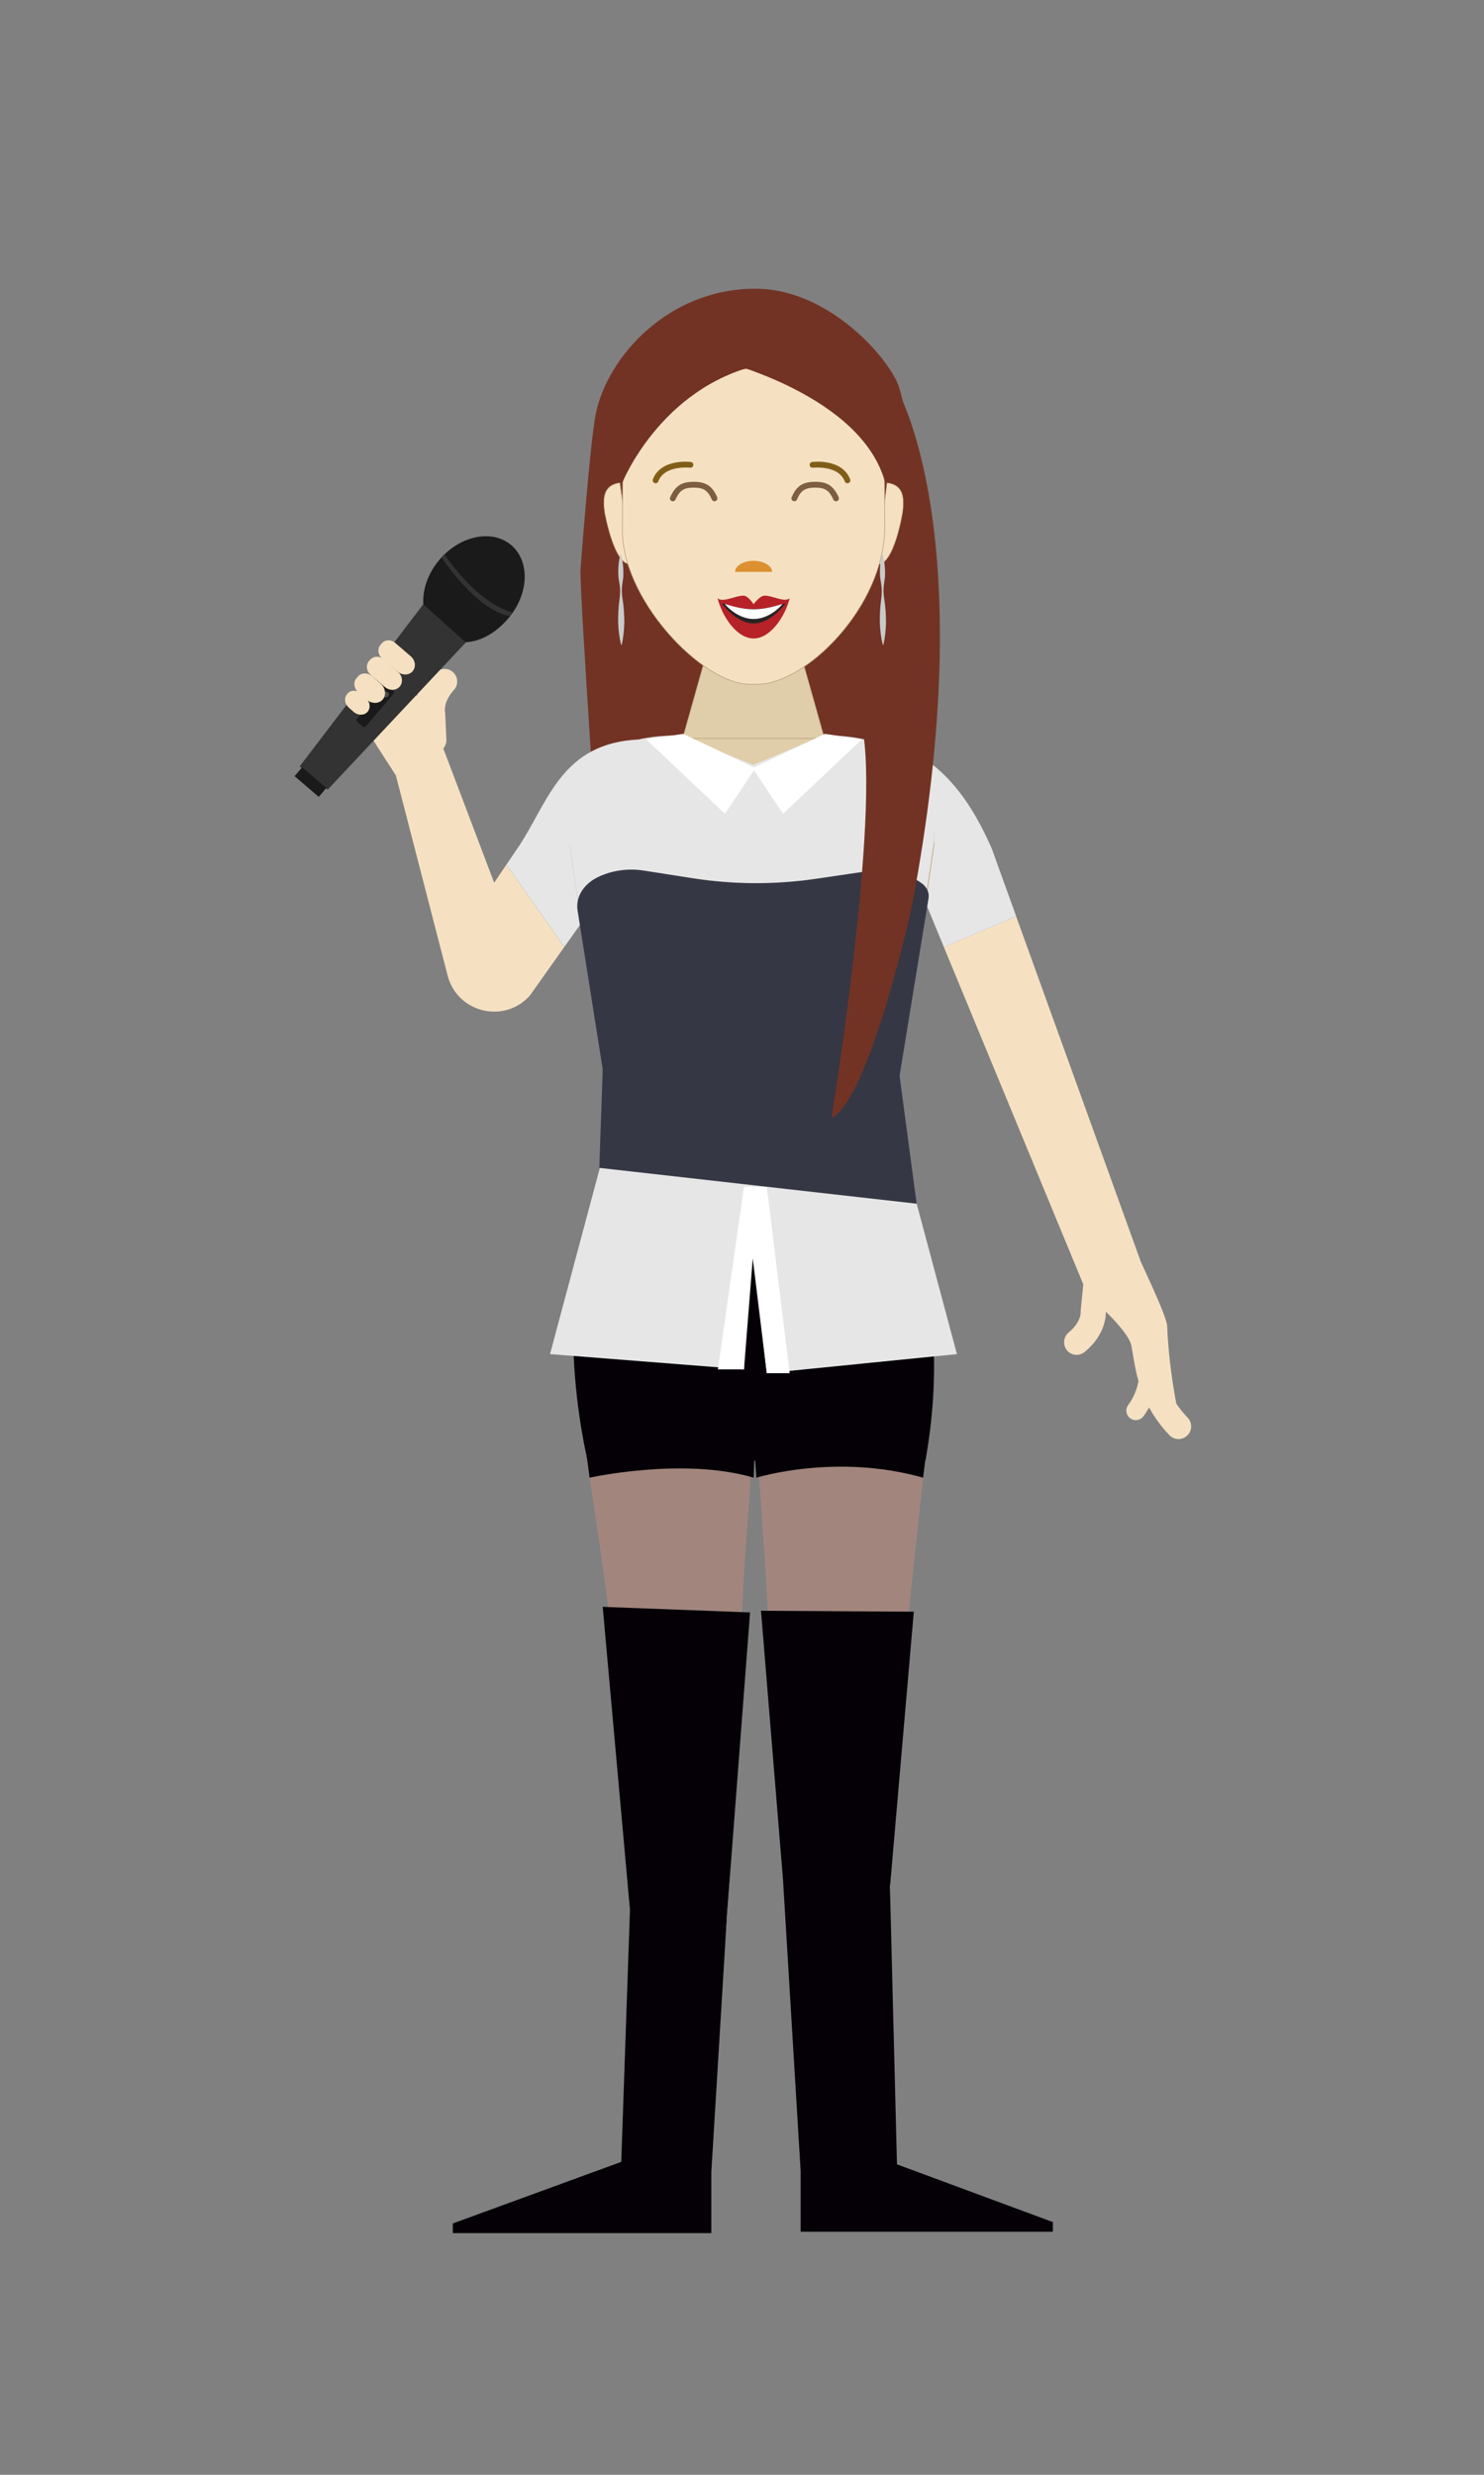 <?xml version="1.0" encoding="utf-8"?>
<!-- Generator: Adobe Illustrator 23.0.6, SVG Export Plug-In . SVG Version: 6.00 Build 0)  -->
<svg version="1.1" id="Capa_1" xmlns="http://www.w3.org/2000/svg" xmlns:xlink="http://www.w3.org/1999/xlink" x="0px" y="0px"
	 viewBox="0 0 300 500" style="enable-background:new 0 0 300 500;" xml:space="preserve">
<rect x="0" y="0" width="300" height="500" fill="#808080" stroke="none"/>
<style type="text/css">
	.st0{fill:#363636;}
	.st1{fill:#202020;}
	.st2{fill:#2D363A;}
	.st3{fill:#F1D19E;}
	.st4{fill:#FFFFFF;}
	.st5{fill:#F1D19E;stroke:#272425;stroke-width:0.121;stroke-miterlimit:10;}
	.st6{fill:#F1F1F1;}
	.st7{fill:#272425;}
	.st8{fill:#1C1A1B;}
	.st9{fill:#1E2528;}
	.st10{fill:#B6B9C1;}
	.st11{fill:#FAF5EB;}
	.st12{fill:#48391D;}
	.st13{display:none;fill:#F1D19E;stroke:#272425;stroke-width:0.121;stroke-miterlimit:10;}
	.st14{fill:#4C2208;}
	.st15{fill:#884D12;}
	.st16{fill:#583C1C;}
	.st17{fill:#7F6528;}
	.st18{fill:#F5E1C2;}
	.st19{fill:none;}
	.st20{fill:#360000;}
	.st21{fill:#F5E1C2;stroke:#B5966E;stroke-width:0.118;stroke-miterlimit:10;}
	.st22{fill:#F5E1C2;stroke:#424140;stroke-width:0.118;stroke-miterlimit:10;}
	.st23{fill:#E0CEAB;stroke:#B5966E;stroke-width:0.121;stroke-miterlimit:10;}
	.st24{fill:#F5E1C2;stroke:#B5966E;stroke-width:0.109;stroke-miterlimit:10;}
	.st25{fill:#C09D38;}
	.st26{fill:none;stroke:#7E5E40;stroke-linecap:round;stroke-linejoin:round;stroke-miterlimit:10;}
	.st27{fill:#DD902F;}
	.st28{fill:none;stroke:#815E18;stroke-linecap:round;stroke-miterlimit:10;}
	.st29{fill:#B62228;}
	.st30{fill:#997B55;}
	.st31{fill:#723324;}
	.st32{fill:#E6E6E6;}
	.st33{fill:#7E5E40;}
	.st34{fill:#815E18;}
	.st35{fill:#CACACA;}
	.st36{fill:#333333;}
	.st37{fill:#1A1A1A;}
	.st38{fill:#4D4D4D;}
	.st39{fill:#F0DDC0;}
	.st40{fill:#A2867E;}
	.st41{fill:#040006;}
	.st42{fill:#353745;}
	.st43{fill:#F7E3C4;stroke:#B7986E;stroke-width:0.118;stroke-miterlimit:10;}
	.st44{display:none;fill:#F3D3A0;stroke:#272425;stroke-width:0.121;stroke-miterlimit:10;}
	.st45{fill:#F3D3A0;}
	.st46{fill:#D5D6D6;}
	.st47{fill:#744C15;stroke:#272425;stroke-width:0.121;stroke-miterlimit:10;}
	.st48{display:none;fill:#3E526A;}
	.st49{fill:#203847;}
	.st50{fill:#BC821F;}
	.st51{display:none;fill:#BC821F;}
	.st52{fill:#914310;}
	.st53{fill:#F7E3C4;stroke:#B7986E;stroke-width:0.109;stroke-miterlimit:10;}
	.st54{fill:#7B0032;}
	.st55{fill:#7F5E40;}
	.st56{fill:#979797;}
	.st57{fill:#B0B0B0;stroke:#7F7F7F;stroke-width:0.25;stroke-miterlimit:10;}
	.st58{fill:none;stroke:#979797;stroke-miterlimit:10;}
	.st59{fill:#BCBA9A;stroke:#7F7F7F;stroke-width:0.25;stroke-miterlimit:10;}
	.st60{fill:#7F7F7F;}
	.st61{fill:#5888A7;stroke:#7F7F7F;stroke-width:0.25;stroke-miterlimit:10;}
	.st62{fill:#C8C8C8;stroke:#7F7F7F;stroke-width:0.25;stroke-miterlimit:10;}
	.st63{fill:#B0B0B0;}
	.st64{fill:#B67849;}
	.st65{fill:#7F5032;}
	.st66{fill:#4C3018;}
	.st67{fill:#C4C4C4;}
	.st68{fill:#A52B31;}
	.st69{fill:#1C2853;}
	.st70{fill:#F8F8F8;}
	.st71{fill:#81D646;}
	.st72{fill:#DEC69A;}
	.st73{fill:#DB391D;}
	.st74{fill:#8F673C;}
	.st75{opacity:0.35;}
	.st76{fill:#6FB353;}
	.st77{opacity:0.7;}
	.st78{fill:#DDC092;}
	.st79{fill:url(#);}
	.st80{fill:#754C24;}
	.st81{fill:#243B56;}
	.st82{fill:#CEAE7E;}
</style>
<g>
	<g>
	</g>
</g>
<g>
	<path class="st31" d="M185.76,105.22c0,3.33,0.16,41.87,0.16,51.92l-33.88,4.94l-32.37-6.63c-1.52-22.94-2.33-36.9-2.33-40.23
		c0,0,1.94-25.82,3.08-31.52c2.31-11.53,14.61-25.37,32.29-25.37c13.92,0,25.37,12.3,28.44,18.45
		C183.92,82.32,185.76,105.22,185.76,105.22z"/>
	<g>
		<polygon class="st23" points="166.78,149.55 137.89,149.55 143.56,129.42 161.11,129.42 		"/>
		<path class="st13" d="M179.84,108.81c0,10.05-16.65,29.54-26.71,29.54h-1.59c-10.05,0-26.71-19.49-26.71-29.54l-1.13-17.12
			c0-10.05,12.12-23.87,22.17-23.87h12.93c10.05,0,22.17,13.82,22.17,23.87L179.84,108.81z"/>
	</g>
	<g>
		<path class="st24" d="M127.55,113.97c-3.42,0.46-5.31-10.46-5.31-10.46c-0.38-2.79-0.34-5.51,3.08-5.97l0,0L127.55,113.97z"/>
		<path class="st24" d="M177.3,114.01c3.43,0.42,5.17-10.53,5.17-10.53c0.34-2.8,0.27-5.51-3.16-5.93l0,0L177.3,114.01z"/>
	</g>
	<path class="st18" d="M114.08,191.32l-6.98,9.84c-5.17,5.76-14.67,3.44-16.61-4.06l-10.44-40.35l9.46-5.81l10.39,27.4l2.46-3.64"/>
	<polyline class="st18" points="205.42,185.14 230.55,254.71 219,259.5 190.8,191.32 	"/>
	<path class="st32" d="M190.8,191.32l-3.49-8.45l-7.79-1.49c-1.75-3.88-4.57-6.48-6.13-6.48h-42.76c-1.26,0-1.92,0-6.46,7.28
		l-6.81,4.53l-3.27,4.6l-11.72-16.61l2.82-4.17l0.55-0.89c5.58-9.03,8.7-20.27,24.9-20.27l22.18,6.15l20.57-6.15
		c14.67,0,22.32,11.27,26.99,21.82l0.13,0.31l4.92,13.63"/>
	<g>
		<path class="st23" d="M185.85,190.72l-5.25,32.89h-57.2l-5.25-32.89l-2.93-19.99c0-15.31,7.53-21.54,22.24-21.54h29.1
			c14.7,0,22.24,6.22,22.24,21.54L185.85,190.72z"/>
	</g>
	<path class="st18" d="M216.05,269.2c2.44-2.01,2.42-3.97,2.42-3.98c-0.01-0.16-0.01-0.31,0-0.47l0.52-5.25
		c0.09-0.93,0.69-1.74,1.55-2.1c0.86-0.36,1.64-0.94,2.37-0.35c0.01,0.01,1.08-0.28,0.72-0.08c2.75-1.53,6.66-3.18,6.51-3.22
		c-0.22-0.07,5.73,11.94,5.81,14.17c0.23,6.32,1.24,12.46,1.84,15.66c0.64,0.94,1.39,1.89,2.3,2.84c0.97,1.02,0.94,2.63-0.08,3.61
		c-0.49,0.47-1.13,0.71-1.77,0.71c-0.67,0-1.34-0.26-1.84-0.79c-1.79-1.87-3.11-3.76-4.11-5.6c-0.33,0.61-0.71,1.22-1.15,1.81
		c-0.38,0.49-0.95,0.75-1.53,0.76c-0.4,0-0.81-0.13-1.16-0.39c-0.84-0.64-1-1.84-0.37-2.68c1.13-1.48,1.74-3.18,2.08-4.78
		c-0.55-1.95-0.86-3.77-1.13-5.38c-0.11-0.64-0.21-1.25-0.32-1.83c-0.32-1.65-2.64-4.4-5.15-6.85l-0.01,0.09
		c0.01,1.12-0.28,4.76-4.28,8.05c-1.09,0.9-2.7,0.74-3.59-0.35C214.81,271.71,214.96,270.1,216.05,269.2z"/>
	<path class="st18" d="M91.59,135.81c-1.04-0.95-2.66-0.87-3.61,0.18c-3.48,3.84-3.77,3.4-3.6,4.51h-1.28
		c-2.84-2.07-3.73-0.29-4.28-1.87c-0.2-0.56-0.39-1.15-0.58-1.76c-0.33-1.01-0.69-2.12-1.13-3.27c-0.07,0.08-0.12,0.17-0.19,0.24
		c-0.39,0.43-0.78,0.87-1.17,1.31c-0.04,0.04-0.07,0.09-0.11,0.13c-0.5,0.54-0.97,1.1-1.45,1.65c-0.44,0.62-0.88,1.23-1.32,1.84
		c-0.04,0.06-0.08,0.11-0.12,0.17c-0.04,0.05-0.07,0.1-0.1,0.15c-0.14,0.18-0.28,0.36-0.42,0.53c-0.03,0.04-0.06,0.08-0.09,0.12
		c0.03-0.03,0.05-0.07,0.08-0.11c-0.21,0.24-0.43,0.47-0.66,0.68c0.24,1.07,0.47,2.15,0.67,3.25c0.4,2.2,8.03,13.22,7.8,13.18
		c-0.16-0.03,4.11-1.34,6.61-3.26c0.01,0.01,0.76-0.65,0.77-0.65c0.81,0.48,0.79-0.61,1.6-1.1c0.8-0.48,1.28-1.37,1.23-2.3
		l-0.24-5.27c-0.01-0.16-0.03-0.31-0.06-0.47c0-0.01-0.3-1.95,1.82-4.29C92.71,138.37,92.63,136.76,91.59,135.81z"/>
	<g>
		<g>
			<path class="st13" d="M179.84,108.71c0,10.05-16.66,29.54-26.71,29.54h-1.59c-10.05,0-26.71-19.49-26.71-29.54L123.7,91.6
				c0-10.05,12.12-23.87,22.17-23.87h12.93c10.05,0,22.17,13.82,22.17,23.87L179.84,108.71z"/>
			<path class="st21" d="M178.86,106.36c0,16.27-16.06,31.89-25.75,31.89h-1.53c-9.69,0-26.38-17.58-25.75-31.89l0.08-14.77
				c1.18-5.45,6.55-8.32,11.31-11.96c8.21-6.28,19.55-6.98,28.26-1.43c4.83,3.08,8.85,5.23,11.69,10.29
				c1.08,1.93,1.62,4.11,1.63,6.32L178.86,106.36z"/>
		</g>
		<g>
			<g>
				<path class="st33" d="M144.44,101.28c-0.23,0-0.44-0.13-0.54-0.35c-0.8-1.84-1.66-2.41-3.67-2.41c-2,0-2.82,0.54-3.68,2.42
					c-0.13,0.3-0.48,0.43-0.78,0.29c-0.3-0.13-0.43-0.48-0.29-0.78c1.04-2.29,2.29-3.11,4.75-3.11c2.48,0,3.77,0.84,4.75,3.12
					c0.13,0.3-0.01,0.64-0.31,0.77C144.6,101.26,144.52,101.28,144.44,101.28z"/>
			</g>
			<g>
				<path class="st33" d="M160.58,101.28c-0.08,0-0.15-0.01-0.23-0.05c-0.3-0.13-0.44-0.47-0.31-0.77c0.96-2.28,2.25-3.12,4.75-3.12
					c2.46,0,3.7,0.81,4.75,3.11c0.13,0.3,0,0.64-0.29,0.78c-0.29,0.14-0.64,0-0.78-0.29c-0.86-1.88-1.68-2.42-3.68-2.42
					c-2.01,0-2.91,0.58-3.67,2.4C161.03,101.14,160.81,101.28,160.58,101.28z"/>
			</g>
		</g>
		<path class="st27" d="M156.08,115.54c0-1.23-1.67-2.23-3.74-2.23c-2.07,0-3.74,1-3.74,2.23"/>
		<g>
			<path class="st34" d="M132.53,97.64c-0.07,0-0.14-0.01-0.21-0.04c-0.3-0.12-0.45-0.46-0.34-0.76c1.61-4.2,7.42-3.54,7.67-3.51
				c0.32,0.04,0.55,0.33,0.51,0.65c-0.04,0.32-0.32,0.55-0.65,0.51c-0.05,0-5.15-0.58-6.43,2.76
				C132.99,97.5,132.77,97.64,132.53,97.64z"/>
		</g>
		<g>
			<path class="st34" d="M171.32,97.64c-0.24,0-0.46-0.14-0.55-0.38c-1.29-3.35-6.38-2.76-6.43-2.76c-0.33,0.04-0.62-0.19-0.66-0.51
				c-0.04-0.32,0.19-0.62,0.51-0.66c0.25-0.03,6.06-0.7,7.67,3.51c0.12,0.3-0.04,0.64-0.34,0.76
				C171.46,97.63,171.39,97.64,171.32,97.64z"/>
		</g>
	</g>
	<g>
		<g>
			<path class="st29" d="M145.06,120.87c0.89,3.55,3.81,8.12,7.29,8.12s6.41-4.57,7.29-8.12c-1.06,0.92-3.47-0.57-5.09-0.52
				c-1,0.03-2.2,1.72-2.2,1.72s-1.1-1.7-2.02-1.72C148.6,120.32,146.17,121.83,145.06,120.87z"/>
		</g>
		<g>
			<path class="st7" d="M145.88,121.86c0.79,1.06,3.38,4.1,6.48,4.1c3.09,0,5.69-3.04,6.48-4.1c-1.52,0.44-3.86,1.2-6.48,1.2
				S147.39,122.3,145.88,121.86z"/>
		</g>
		<g>
			<path class="st4" d="M146.53,122.03c0.71,0.94,3.04,3.03,5.83,3.03c2.78,0,5.12-2.09,5.83-3.03c-1.37,0.39-3.47,1.07-5.83,1.07
				C149.99,123.1,147.89,122.42,146.53,122.03z"/>
		</g>
	</g>
	<path class="st35" d="M125.53,112.02c0.42,1.52,0.55,3.04,0.47,4.56c-0.08,0.76-0.24,1.52-0.28,2.28
		c-0.04,0.76,0.04,1.52,0.15,2.28c0.25,1.52,0.32,3.04,0.34,4.56c-0.04,1.52-0.17,3.04-0.53,4.57l-0.12,0
		c-0.38-1.52-0.54-3.04-0.6-4.56c0-1.52,0.05-3.04,0.27-4.56c0.1-0.76,0.16-1.52,0.11-2.28c-0.05-0.76-0.23-1.52-0.32-2.28
		c-0.1-1.52,0-3.04,0.39-4.57L125.53,112.02z"/>
	<path class="st35" d="M178.43,112.02c0.42,1.52,0.55,3.04,0.47,4.56c-0.08,0.76-0.24,1.52-0.28,2.28
		c-0.04,0.76,0.04,1.52,0.15,2.28c0.25,1.52,0.32,3.04,0.34,4.56c-0.04,1.52-0.17,3.04-0.53,4.57l-0.12,0
		c-0.38-1.52-0.54-3.04-0.6-4.56c0-1.52,0.05-3.04,0.27-4.56c0.1-0.76,0.16-1.52,0.11-2.28c-0.05-0.76-0.23-1.52-0.32-2.28
		c-0.1-1.52,0-3.04,0.39-4.57L178.43,112.02z"/>
	<g>
		<g>
			<polygon class="st36" points="66.24,159.54 60.58,154.84 86,121.52 94.84,129.08 			"/>
			<path class="st37" d="M85.57,122.09c-0.18-2.96,0.94-6.28,3.3-9.04c4.17-4.88,10.67-6.18,14.5-2.9c3.83,3.28,3.56,9.9-0.61,14.78
				c-2.5,2.92-5.54,4.68-8.64,4.82"/>
			<path class="st36" d="M89.86,111.99c0,0,6.23,9.66,13.74,11.75l-0.46,0.71c0,0-5.69-0.05-13.9-11.84L89.86,111.99z"/>
			
				<rect x="59.55" y="156.82" transform="matrix(0.76 0.65 -0.65 0.76 117.758 -2.869)" class="st37" width="6.43" height="2.36"/>
			<path class="st37" d="M73.27,146.75l-1-0.85c-0.21-0.18-0.24-0.5-0.06-0.72l5.53-6.47c0.18-0.21,0.5-0.24,0.72-0.06l1,0.85
				c0.21,0.18,0.24,0.5,0.06,0.72l-5.53,6.47C73.81,146.91,73.48,146.94,73.27,146.75z"/>
			
				<ellipse transform="matrix(0.65 -0.76 0.76 0.65 -79.335 108.419)" class="st38" cx="78.02" cy="140.33" rx="0.62" ry="0.56"/>
		</g>
		<path class="st18" d="M76.86,130.37c-0.61,0.77-0.45,1.94,0.38,2.64l3.15,2.68c0.94,0.81,2.3,0.77,3.03-0.08h0
			c0.73-0.85,0.56-2.2-0.38-3.01l-3.15-2.71c-0.86-0.74-2.1-0.68-2.74,0.12L76.86,130.37z"/>
		<path class="st18" d="M70.17,140.25c-0.66,0.74-0.51,1.95,0.33,2.7l1.01,0.89c0.88,0.75,2.14,0.74,2.8-0.04h0
			c0.67-0.77,0.49-2.02-0.39-2.78l-0.83-0.82c-0.83-0.82-2.12-0.87-2.81-0.1L70.17,140.25z"/>
		<path class="st18" d="M72.35,136.69c0.71-0.83,2.06-0.83,2.99,0l1.58,1.42c1.02,0.87,1.22,2.32,0.45,3.21h0
			c-0.77,0.9-2.23,0.92-3.24,0.04l-1.66-1.43c-0.92-0.8-1.1-2.1-0.4-2.92L72.35,136.69z"/>
		<path class="st18" d="M74.82,133.3c0.71-0.79,1.98-0.81,2.84-0.04l2.79,2.49c0.92,0.79,1.08,2.12,0.36,2.96l0,0
			c-0.72,0.84-2.06,0.89-2.98,0.1l-2.88-2.45c-0.89-0.76-1.04-2.04-0.33-2.84L74.82,133.3z"/>
	</g>
	<path class="st39" d="M124.81,447.36h17.8l5.11-70.76h-20.24C128.25,396.17,127.71,419.48,124.81,447.36z"/>
	<path class="st39" d="M180.07,376.6h-21.99l5.8,70.76h17.8C179.61,419.35,179.36,396.07,180.07,376.6z"/>
	<g>
		<g>
			<path class="st32" d="M185.89,189.59l-5.27,32.49h-57.38l-5.27-32.49l-2.94-19.74c0-15.12,7.55-21.27,22.31-21.27l14.93,5.95
				l14.26-5.95c14.75,0,22.31,6.15,22.31,21.27L185.89,189.59z"/>
		</g>
	</g>
	<g>
		<polygon class="st19" points="152.61,286.36 152,317.21 147.71,376.6 158.08,376.6 153.22,317.21 		"/>
		<path class="st40" d="M187.58,268.17c-4.03-18.65-7.25-31.03-7.25-31.03h-56.67c0,0-3.21,13.97-6.91,31.03
			c-2.76,12.77,8.43,50.38,10.72,108.43l19.65,7.86l3.33-67.25l2.15-30.85l2.15,30.85l3.62,62.41l21.56-0.47
			C182.05,321.44,190.6,282.12,187.58,268.17z"/>
	</g>
	<path class="st41" d="M123.67,237.14h56.67c0,0,13.12,22.61,6.74,57.97h-68.28C118.79,295.11,109.66,258.21,123.67,237.14z"/>
	<path class="st42" d="M122.19,218.23l-5.43-34.29c-0.43-2.69,1.2-5.34,4.17-6.76l0,0c2.75-1.32,6.05-1.79,9.22-1.29l9.92,1.55
		c8.18,1.28,16.6,1.32,24.8,0.12l10.49-1.54c3.9-0.57,7.92,0.3,10.87,2.36h0c1.12,0.78,1.67,1.94,1.48,3.1l-5.97,36.55
		L122.19,218.23z"/>
	<polygon class="st41" points="143.8,451.17 91.54,451.17 91.54,449.22 125.59,436.78 127.35,385.85 121.84,324.64 151.63,325.77 
		146.97,386.78 143.8,438.83 	"/>
	<g>
		<polygon class="st41" points="161.85,450.89 212.84,450.89 212.84,448.94 181.33,437.28 179.91,381.3 184.73,325.62 
			153.84,325.43 158.28,379.62 161.85,438.55 		"/>
	</g>
	<polygon class="st32" points="122.72,230.53 111.19,273.58 150.4,276.66 151.72,248.67 155.01,277.43 193.45,273.58 181.92,230.53 
			"/>
	<polygon class="st42" points="121.96,212.85 121.15,235.95 185.3,243.19 181.15,212.08 144.25,212.08 	"/>
	<polygon class="st4" points="138.1,148.27 130.62,149.37 146.56,164.42 152.71,155.19 	"/>
	<path class="st31" d="M181.15,78.31c0,0,17.68,29.21,3.08,105.32c0,0-8.46,38.44-16.14,42.28c0,0,9.99-61.5,6.15-79.18l4.61-10.76
		l6.92-2.31L185,108.3l-2.31-16.91"/>
	<polygon class="st4" points="166.75,148.27 174.23,149.37 158.3,164.42 152.14,155.19 	"/>
	<path class="st41" d="M119.19,298.55c0,0,18.91-4.21,33.18,0l0.28-8.8l-34.54,0.74L119.19,298.55z"/>
	<path class="st41" d="M152.9,298.55c0,0,16.1-5.01,33.71,0l0.79-6.51l-34.89,0.76L152.9,298.55z"/>
	<polygon class="st4" points="155.01,277.43 159.64,277.43 155.01,239.77 150.4,239.76 	"/>
	<polygon class="st4" points="150.4,276.66 145.13,276.66 150.4,239.76 152.71,247.45 	"/>
	<path class="st19" d="M125.93,325.15c-0.06,0.03-0.09,0.1-0.07,0.17c0.02,0.06,0.09,0.1,0.16,0.09c0.08-0.06,0.06-0.21-0.04-0.24
		c-0.02-0.01-0.05-0.01-0.06,0.01c-0.01,0.02-0.01,0.05,0.02,0.05c0.02,0,0.01-0.05-0.01-0.03"/>
	<path class="st19" d="M129.98,325.48c-0.07,0.02-0.11,0.1-0.09,0.16c0.02,0.07,0.1,0.11,0.16,0.09c0.05-0.11,0.05-0.23,0.02-0.34
		c-0.06,0.02-0.11,0.07-0.13,0.14"/>
	<path class="st19" d="M123.72,325.13c0.02,0.09,0.07,0.18,0.14,0.25c0.03-0.08,0.03-0.16,0.01-0.24c-0.1-0.02-0.21-0.01-0.31,0.03"
		/>
	<path class="st19" d="M122.42,325.26c-0.07,0.09,0.01,0.24,0.12,0.24c0.11-0.01,0.17-0.18,0.08-0.25
		c-0.09-0.07-0.24,0.02-0.22,0.13"/>
	<path class="st31" d="M145.79,72.93c0,0,28.44,6.92,33.16,24.6l0.72-7.04c0,0-8.81-24.48-24.33-22.18L145.79,72.93z"/>
	<path class="st31" d="M125.8,97.53c0,0,7.69-19.22,27.68-23.83c0,0-15.38-11.53-24.6,2.31c0,0-7.69,12.3-6.92,17.68L125.8,97.53z"
		/>
</g>
</svg>
